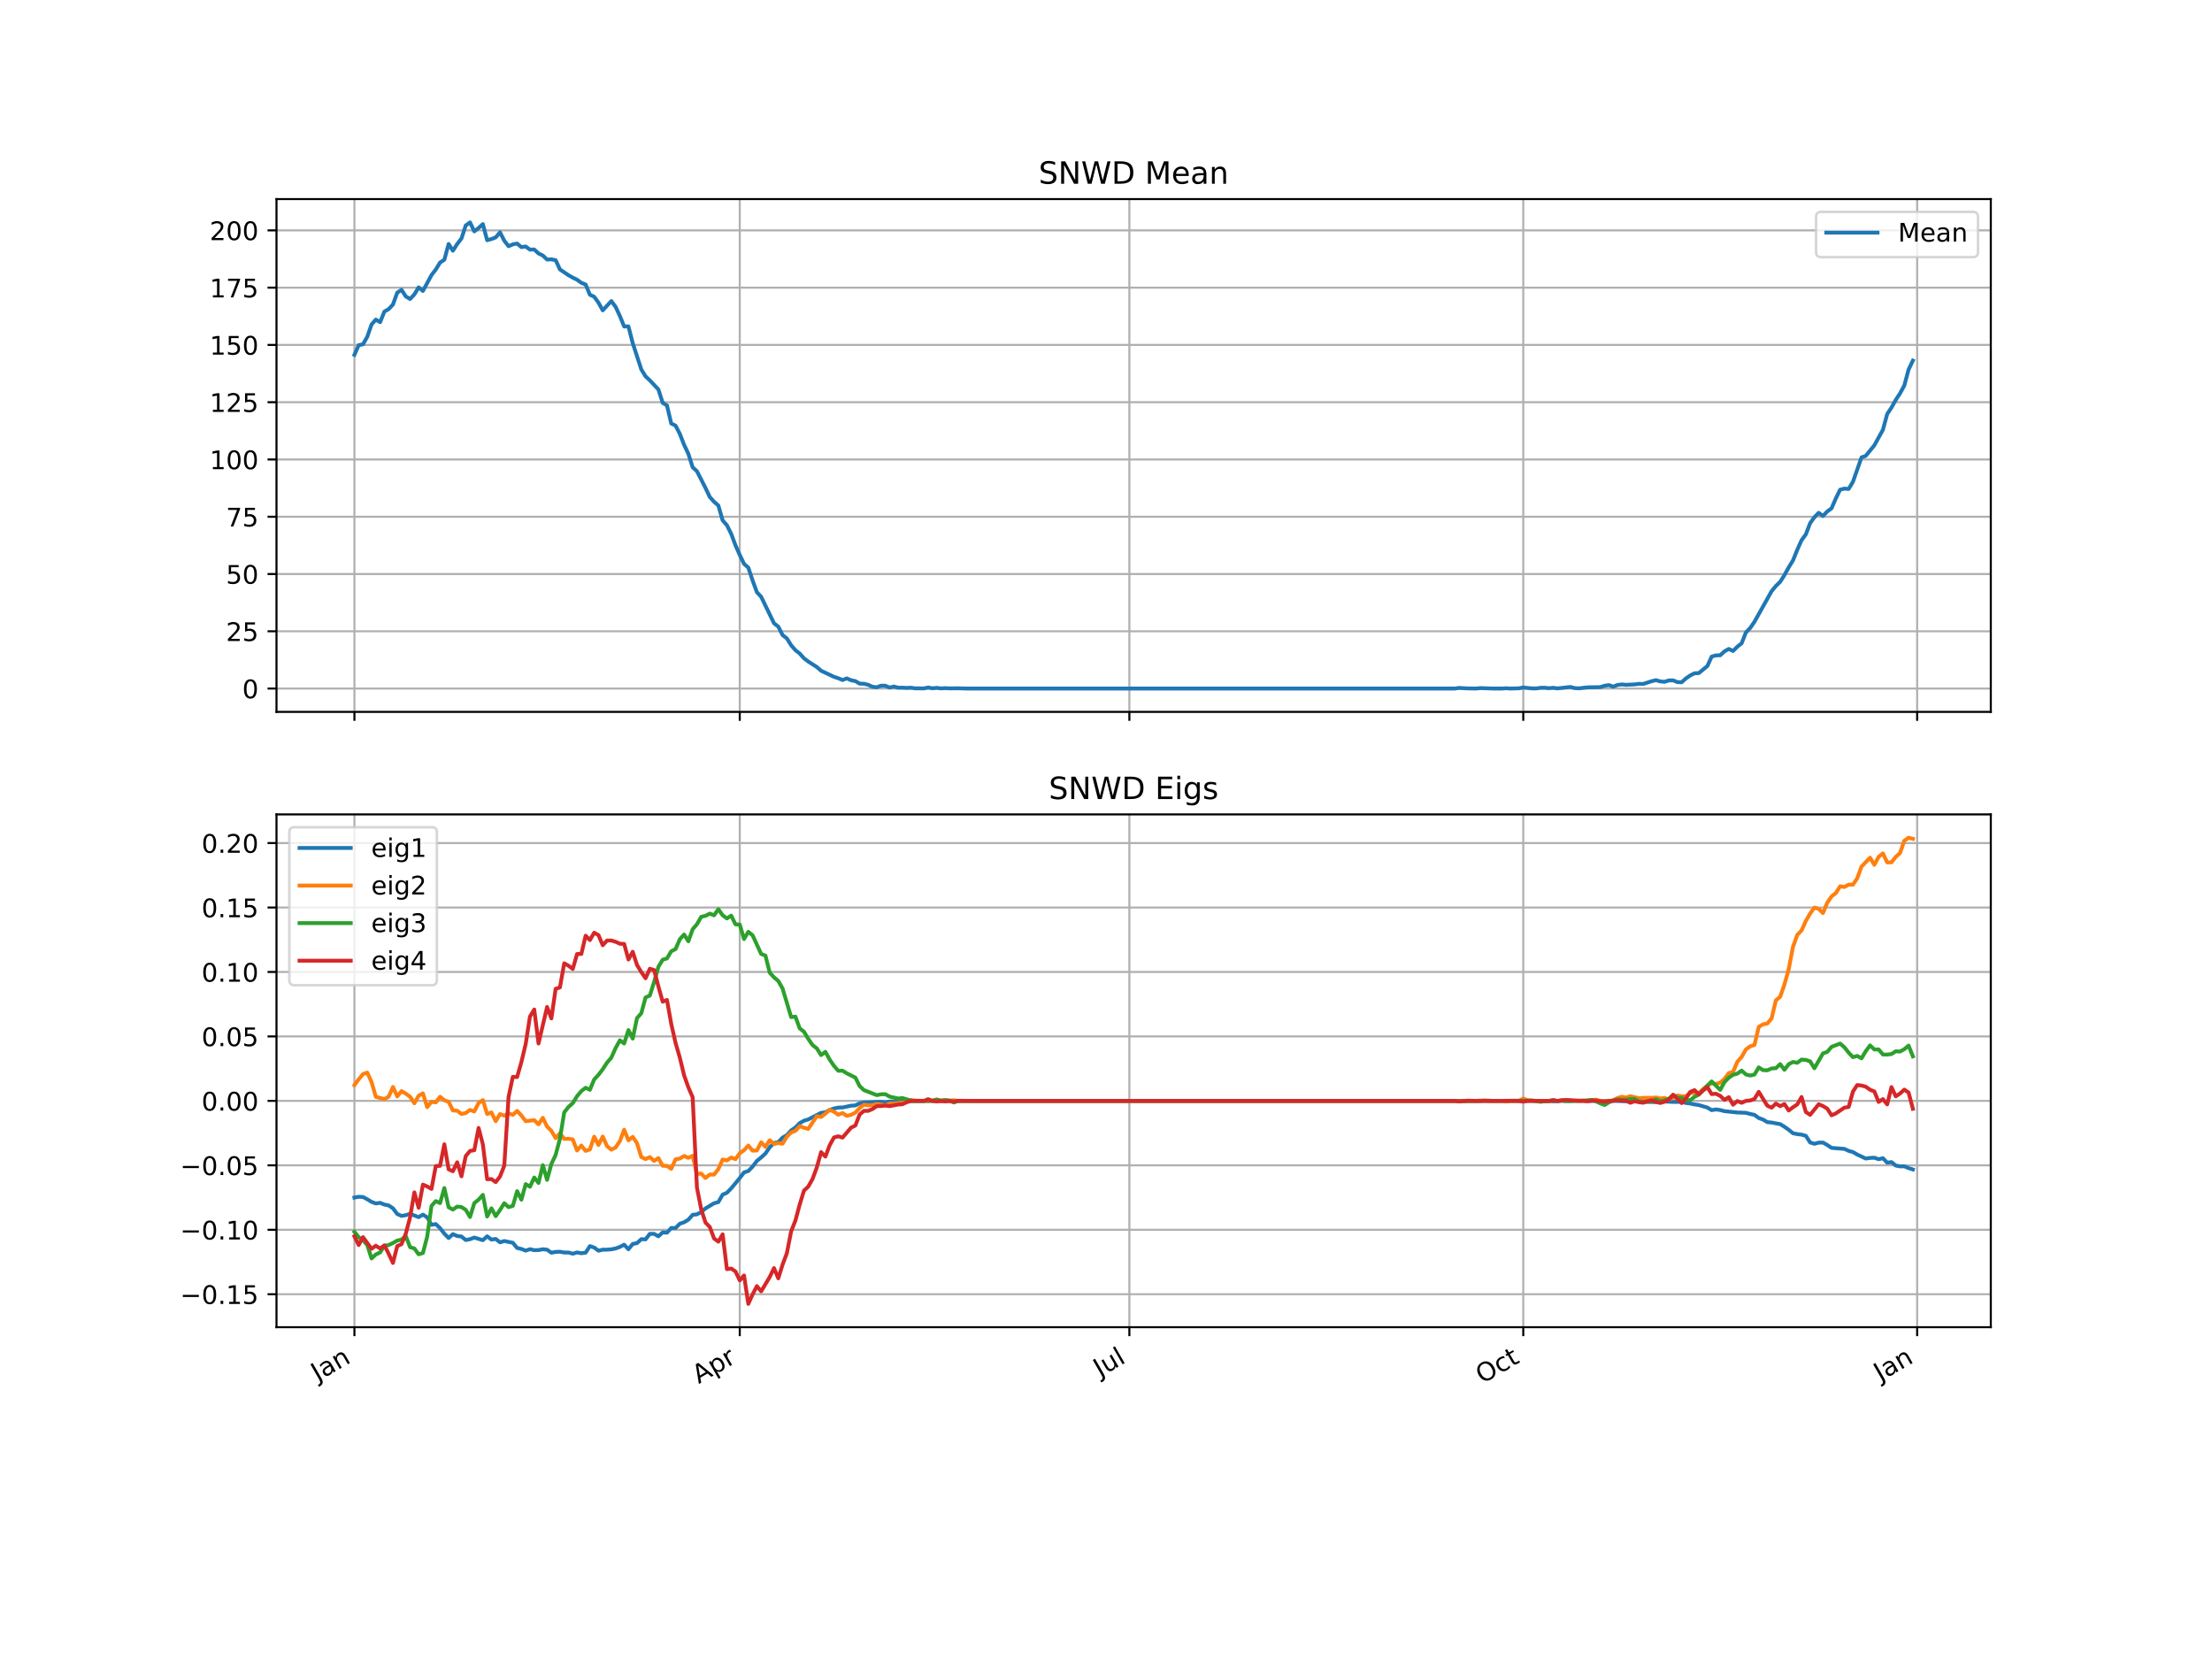 <?xml version="1.0" encoding="utf-8" standalone="no"?>
<!DOCTYPE svg PUBLIC "-//W3C//DTD SVG 1.1//EN"
  "http://www.w3.org/Graphics/SVG/1.1/DTD/svg11.dtd">
<!-- Created with matplotlib (http://matplotlib.org/) -->
<svg height="648pt" version="1.1" viewBox="0 0 864 648" width="864pt" xmlns="http://www.w3.org/2000/svg" xmlns:xlink="http://www.w3.org/1999/xlink">
 <defs>
  <style type="text/css">
*{stroke-linecap:butt;stroke-linejoin:round;}
  </style>
 </defs>
 <g id="figure_1">
  <g id="patch_1">
   <path d="M 0 648 
L 864 648 
L 864 0 
L 0 0 
z
" style="fill:#ffffff;"/>
  </g>
  <g id="axes_1">
   <g id="patch_2">
    <path d="M 108 278.051 
L 777.6 278.051 
L 777.6 77.76 
L 108 77.76 
z
" style="fill:#ffffff;"/>
   </g>
   <g id="matplotlib.axis_1">
    <g id="xtick_1">
     <g id="line2d_1">
      <path clip-path="url(#pbd5c64cd1f)" d="M 138.436 278.051 
L 138.436 77.76 
" style="fill:none;stroke:#b0b0b0;stroke-linecap:square;stroke-width:0.8;"/>
     </g>
     <g id="line2d_2">
      <defs>
       <path d="M 0 0 
L 0 3.5 
" id="m6794fd52c5" style="stroke:#000000;stroke-width:0.8;"/>
      </defs>
      <g>
       <use style="stroke:#000000;stroke-width:0.8;" x="138.436" xlink:href="#m6794fd52c5" y="278.051"/>
      </g>
     </g>
    </g>
    <g id="xtick_2">
     <g id="line2d_3">
      <path clip-path="url(#pbd5c64cd1f)" d="M 288.946 278.051 
L 288.946 77.76 
" style="fill:none;stroke:#b0b0b0;stroke-linecap:square;stroke-width:0.8;"/>
     </g>
     <g id="line2d_4">
      <g>
       <use style="stroke:#000000;stroke-width:0.8;" x="288.946" xlink:href="#m6794fd52c5" y="278.051"/>
      </g>
     </g>
    </g>
    <g id="xtick_3">
     <g id="line2d_5">
      <path clip-path="url(#pbd5c64cd1f)" d="M 441.128 278.051 
L 441.128 77.76 
" style="fill:none;stroke:#b0b0b0;stroke-linecap:square;stroke-width:0.8;"/>
     </g>
     <g id="line2d_6">
      <g>
       <use style="stroke:#000000;stroke-width:0.8;" x="441.128" xlink:href="#m6794fd52c5" y="278.051"/>
      </g>
     </g>
    </g>
    <g id="xtick_4">
     <g id="line2d_7">
      <path clip-path="url(#pbd5c64cd1f)" d="M 594.982 278.051 
L 594.982 77.76 
" style="fill:none;stroke:#b0b0b0;stroke-linecap:square;stroke-width:0.8;"/>
     </g>
     <g id="line2d_8">
      <g>
       <use style="stroke:#000000;stroke-width:0.8;" x="594.982" xlink:href="#m6794fd52c5" y="278.051"/>
      </g>
     </g>
    </g>
    <g id="xtick_5">
     <g id="line2d_9">
      <path clip-path="url(#pbd5c64cd1f)" d="M 748.836 278.051 
L 748.836 77.76 
" style="fill:none;stroke:#b0b0b0;stroke-linecap:square;stroke-width:0.8;"/>
     </g>
     <g id="line2d_10">
      <g>
       <use style="stroke:#000000;stroke-width:0.8;" x="748.836" xlink:href="#m6794fd52c5" y="278.051"/>
      </g>
     </g>
    </g>
   </g>
   <g id="matplotlib.axis_2">
    <g id="ytick_1">
     <g id="line2d_11">
      <path clip-path="url(#pbd5c64cd1f)" d="M 108 268.947 
L 777.6 268.947 
" style="fill:none;stroke:#b0b0b0;stroke-linecap:square;stroke-width:0.8;"/>
     </g>
     <g id="line2d_12">
      <defs>
       <path d="M 0 0 
L -3.5 0 
" id="mdf12fac491" style="stroke:#000000;stroke-width:0.8;"/>
      </defs>
      <g>
       <use style="stroke:#000000;stroke-width:0.8;" x="108" xlink:href="#mdf12fac491" y="268.947"/>
      </g>
     </g>
     <g id="text_1">
      <!-- 0 -->
      <defs>
       <path d="M 31.781 66.406 
Q 24.172 66.406 20.328 58.906 
Q 16.5 51.422 16.5 36.375 
Q 16.5 21.391 20.328 13.891 
Q 24.172 6.391 31.781 6.391 
Q 39.453 6.391 43.281 13.891 
Q 47.125 21.391 47.125 36.375 
Q 47.125 51.422 43.281 58.906 
Q 39.453 66.406 31.781 66.406 
M 31.781 74.219 
Q 44.047 74.219 50.516 64.516 
Q 56.984 54.828 56.984 36.375 
Q 56.984 17.969 50.516 8.266 
Q 44.047 -1.422 31.781 -1.422 
Q 19.531 -1.422 13.062 8.266 
Q 6.594 17.969 6.594 36.375 
Q 6.594 54.828 13.062 64.516 
Q 19.531 74.219 31.781 74.219 
" id="DejaVuSans-30"/>
      </defs>
      <g transform="translate(94.638 272.746)scale(0.1 -0.1)">
       <use xlink:href="#DejaVuSans-30"/>
      </g>
     </g>
    </g>
    <g id="ytick_2">
     <g id="line2d_13">
      <path clip-path="url(#pbd5c64cd1f)" d="M 108 246.577 
L 777.6 246.577 
" style="fill:none;stroke:#b0b0b0;stroke-linecap:square;stroke-width:0.8;"/>
     </g>
     <g id="line2d_14">
      <g>
       <use style="stroke:#000000;stroke-width:0.8;" x="108" xlink:href="#mdf12fac491" y="246.577"/>
      </g>
     </g>
     <g id="text_2">
      <!-- 25 -->
      <defs>
       <path d="M 19.188 8.297 
L 53.609 8.297 
L 53.609 0 
L 7.328 0 
L 7.328 8.297 
Q 12.938 14.109 22.625 23.891 
Q 32.328 33.688 34.812 36.531 
Q 39.547 41.844 41.422 45.531 
Q 43.312 49.219 43.312 52.781 
Q 43.312 58.594 39.234 62.25 
Q 35.156 65.922 28.609 65.922 
Q 23.969 65.922 18.812 64.312 
Q 13.672 62.703 7.812 59.422 
L 7.812 69.391 
Q 13.766 71.781 18.938 73 
Q 24.125 74.219 28.422 74.219 
Q 39.75 74.219 46.484 68.547 
Q 53.219 62.891 53.219 53.422 
Q 53.219 48.922 51.531 44.891 
Q 49.859 40.875 45.406 35.406 
Q 44.188 33.984 37.641 27.219 
Q 31.109 20.453 19.188 8.297 
" id="DejaVuSans-32"/>
       <path d="M 10.797 72.906 
L 49.516 72.906 
L 49.516 64.594 
L 19.828 64.594 
L 19.828 46.734 
Q 21.969 47.469 24.109 47.828 
Q 26.266 48.188 28.422 48.188 
Q 40.625 48.188 47.75 41.5 
Q 54.891 34.812 54.891 23.391 
Q 54.891 11.625 47.562 5.094 
Q 40.234 -1.422 26.906 -1.422 
Q 22.312 -1.422 17.547 -0.641 
Q 12.797 0.141 7.719 1.703 
L 7.719 11.625 
Q 12.109 9.234 16.797 8.062 
Q 21.484 6.891 26.703 6.891 
Q 35.156 6.891 40.078 11.328 
Q 45.016 15.766 45.016 23.391 
Q 45.016 31 40.078 35.438 
Q 35.156 39.891 26.703 39.891 
Q 22.75 39.891 18.812 39.016 
Q 14.891 38.141 10.797 36.281 
z
" id="DejaVuSans-35"/>
      </defs>
      <g transform="translate(88.275 250.376)scale(0.1 -0.1)">
       <use xlink:href="#DejaVuSans-32"/>
       <use x="63.623" xlink:href="#DejaVuSans-35"/>
      </g>
     </g>
    </g>
    <g id="ytick_3">
     <g id="line2d_15">
      <path clip-path="url(#pbd5c64cd1f)" d="M 108 224.207 
L 777.6 224.207 
" style="fill:none;stroke:#b0b0b0;stroke-linecap:square;stroke-width:0.8;"/>
     </g>
     <g id="line2d_16">
      <g>
       <use style="stroke:#000000;stroke-width:0.8;" x="108" xlink:href="#mdf12fac491" y="224.207"/>
      </g>
     </g>
     <g id="text_3">
      <!-- 50 -->
      <g transform="translate(88.275 228.007)scale(0.1 -0.1)">
       <use xlink:href="#DejaVuSans-35"/>
       <use x="63.623" xlink:href="#DejaVuSans-30"/>
      </g>
     </g>
    </g>
    <g id="ytick_4">
     <g id="line2d_17">
      <path clip-path="url(#pbd5c64cd1f)" d="M 108 201.838 
L 777.6 201.838 
" style="fill:none;stroke:#b0b0b0;stroke-linecap:square;stroke-width:0.8;"/>
     </g>
     <g id="line2d_18">
      <g>
       <use style="stroke:#000000;stroke-width:0.8;" x="108" xlink:href="#mdf12fac491" y="201.838"/>
      </g>
     </g>
     <g id="text_4">
      <!-- 75 -->
      <defs>
       <path d="M 8.203 72.906 
L 55.078 72.906 
L 55.078 68.703 
L 28.609 0 
L 18.312 0 
L 43.219 64.594 
L 8.203 64.594 
z
" id="DejaVuSans-37"/>
      </defs>
      <g transform="translate(88.275 205.637)scale(0.1 -0.1)">
       <use xlink:href="#DejaVuSans-37"/>
       <use x="63.623" xlink:href="#DejaVuSans-35"/>
      </g>
     </g>
    </g>
    <g id="ytick_5">
     <g id="line2d_19">
      <path clip-path="url(#pbd5c64cd1f)" d="M 108 179.468 
L 777.6 179.468 
" style="fill:none;stroke:#b0b0b0;stroke-linecap:square;stroke-width:0.8;"/>
     </g>
     <g id="line2d_20">
      <g>
       <use style="stroke:#000000;stroke-width:0.8;" x="108" xlink:href="#mdf12fac491" y="179.468"/>
      </g>
     </g>
     <g id="text_5">
      <!-- 100 -->
      <defs>
       <path d="M 12.406 8.297 
L 28.516 8.297 
L 28.516 63.922 
L 10.984 60.406 
L 10.984 69.391 
L 28.422 72.906 
L 38.281 72.906 
L 38.281 8.297 
L 54.391 8.297 
L 54.391 0 
L 12.406 0 
z
" id="DejaVuSans-31"/>
      </defs>
      <g transform="translate(81.912 183.267)scale(0.1 -0.1)">
       <use xlink:href="#DejaVuSans-31"/>
       <use x="63.623" xlink:href="#DejaVuSans-30"/>
       <use x="127.246" xlink:href="#DejaVuSans-30"/>
      </g>
     </g>
    </g>
    <g id="ytick_6">
     <g id="line2d_21">
      <path clip-path="url(#pbd5c64cd1f)" d="M 108 157.098 
L 777.6 157.098 
" style="fill:none;stroke:#b0b0b0;stroke-linecap:square;stroke-width:0.8;"/>
     </g>
     <g id="line2d_22">
      <g>
       <use style="stroke:#000000;stroke-width:0.8;" x="108" xlink:href="#mdf12fac491" y="157.098"/>
      </g>
     </g>
     <g id="text_6">
      <!-- 125 -->
      <g transform="translate(81.912 160.898)scale(0.1 -0.1)">
       <use xlink:href="#DejaVuSans-31"/>
       <use x="63.623" xlink:href="#DejaVuSans-32"/>
       <use x="127.246" xlink:href="#DejaVuSans-35"/>
      </g>
     </g>
    </g>
    <g id="ytick_7">
     <g id="line2d_23">
      <path clip-path="url(#pbd5c64cd1f)" d="M 108 134.729 
L 777.6 134.729 
" style="fill:none;stroke:#b0b0b0;stroke-linecap:square;stroke-width:0.8;"/>
     </g>
     <g id="line2d_24">
      <g>
       <use style="stroke:#000000;stroke-width:0.8;" x="108" xlink:href="#mdf12fac491" y="134.729"/>
      </g>
     </g>
     <g id="text_7">
      <!-- 150 -->
      <g transform="translate(81.912 138.528)scale(0.1 -0.1)">
       <use xlink:href="#DejaVuSans-31"/>
       <use x="63.623" xlink:href="#DejaVuSans-35"/>
       <use x="127.246" xlink:href="#DejaVuSans-30"/>
      </g>
     </g>
    </g>
    <g id="ytick_8">
     <g id="line2d_25">
      <path clip-path="url(#pbd5c64cd1f)" d="M 108 112.359 
L 777.6 112.359 
" style="fill:none;stroke:#b0b0b0;stroke-linecap:square;stroke-width:0.8;"/>
     </g>
     <g id="line2d_26">
      <g>
       <use style="stroke:#000000;stroke-width:0.8;" x="108" xlink:href="#mdf12fac491" y="112.359"/>
      </g>
     </g>
     <g id="text_8">
      <!-- 175 -->
      <g transform="translate(81.912 116.158)scale(0.1 -0.1)">
       <use xlink:href="#DejaVuSans-31"/>
       <use x="63.623" xlink:href="#DejaVuSans-37"/>
       <use x="127.246" xlink:href="#DejaVuSans-35"/>
      </g>
     </g>
    </g>
    <g id="ytick_9">
     <g id="line2d_27">
      <path clip-path="url(#pbd5c64cd1f)" d="M 108 89.989 
L 777.6 89.989 
" style="fill:none;stroke:#b0b0b0;stroke-linecap:square;stroke-width:0.8;"/>
     </g>
     <g id="line2d_28">
      <g>
       <use style="stroke:#000000;stroke-width:0.8;" x="108" xlink:href="#mdf12fac491" y="89.989"/>
      </g>
     </g>
     <g id="text_9">
      <!-- 200 -->
      <g transform="translate(81.912 93.789)scale(0.1 -0.1)">
       <use xlink:href="#DejaVuSans-32"/>
       <use x="63.623" xlink:href="#DejaVuSans-30"/>
       <use x="127.246" xlink:href="#DejaVuSans-30"/>
      </g>
     </g>
    </g>
   </g>
   <g id="line2d_29">
    <path clip-path="url(#pbd5c64cd1f)" d="M 138.436 138.593 
L 140.109 134.814 
L 141.781 134.481 
L 143.453 131.543 
L 145.126 126.733 
L 146.798 124.833 
L 148.47 125.842 
L 150.143 121.703 
L 151.815 120.733 
L 153.487 118.936 
L 155.16 114.302 
L 156.832 113.203 
L 158.504 115.785 
L 160.177 116.786 
L 161.849 114.993 
L 163.521 112.233 
L 165.194 113.642 
L 168.538 107.45 
L 170.211 105.29 
L 171.883 102.542 
L 173.555 101.471 
L 175.228 95.297 
L 176.9 97.942 
L 178.572 95.316 
L 180.245 93.155 
L 181.917 88.058 
L 183.589 86.864 
L 185.262 90.38 
L 186.934 89.057 
L 188.606 87.534 
L 190.279 93.828 
L 191.951 93.37 
L 193.623 92.732 
L 195.296 90.736 
L 196.968 94.005 
L 198.64 96.17 
L 200.312 95.448 
L 201.985 95.13 
L 203.657 96.528 
L 205.329 96.276 
L 207.002 97.504 
L 208.674 97.449 
L 210.346 98.999 
L 212.019 99.797 
L 213.691 101.38 
L 215.363 101.294 
L 217.036 101.621 
L 218.708 105.242 
L 222.053 107.495 
L 223.725 108.442 
L 225.397 109.254 
L 227.07 110.468 
L 228.742 111.125 
L 230.414 115.136 
L 232.087 115.888 
L 233.759 118.216 
L 235.431 121.225 
L 238.776 117.599 
L 240.448 119.852 
L 242.121 123.432 
L 243.793 127.516 
L 245.465 127.489 
L 247.138 134.005 
L 250.482 144.283 
L 252.155 147.007 
L 253.827 148.57 
L 257.172 152.127 
L 258.844 157.351 
L 260.516 158.373 
L 262.189 165.425 
L 263.861 166.241 
L 265.533 169.474 
L 267.206 173.726 
L 268.878 177.282 
L 270.55 182.522 
L 272.223 184.053 
L 275.567 190.611 
L 277.24 194.123 
L 278.912 195.99 
L 280.584 197.448 
L 282.257 203.258 
L 283.929 205.149 
L 285.601 208.503 
L 287.274 213.005 
L 288.946 216.764 
L 290.618 220.241 
L 292.291 221.722 
L 293.963 226.729 
L 295.635 231.308 
L 297.307 233.104 
L 302.324 243.449 
L 303.997 244.761 
L 305.669 248.057 
L 307.341 249.344 
L 309.014 252.031 
L 310.686 253.965 
L 312.358 255.266 
L 314.031 257.13 
L 315.703 258.392 
L 319.048 260.536 
L 320.72 261.987 
L 325.737 264.364 
L 327.409 264.909 
L 329.082 265.615 
L 330.754 264.971 
L 332.426 265.703 
L 334.099 266.037 
L 335.771 267.024 
L 337.443 267.066 
L 339.116 267.481 
L 340.788 268.251 
L 342.46 268.457 
L 344.133 267.825 
L 345.805 267.847 
L 347.477 268.56 
L 349.15 268.152 
L 350.822 268.621 
L 352.494 268.601 
L 354.167 268.703 
L 355.839 268.622 
L 357.511 268.865 
L 360.856 268.886 
L 362.528 268.541 
L 364.201 268.845 
L 365.873 268.682 
L 367.545 268.886 
L 369.218 268.784 
L 370.89 268.886 
L 374.235 268.845 
L 377.579 268.947 
L 568.225 268.947 
L 569.897 268.702 
L 573.242 268.886 
L 576.586 268.947 
L 578.259 268.764 
L 583.276 268.947 
L 586.62 268.947 
L 588.293 268.825 
L 589.965 268.947 
L 593.309 268.846 
L 594.982 268.535 
L 598.326 268.885 
L 599.999 268.906 
L 601.671 268.659 
L 603.343 268.639 
L 605.016 268.803 
L 606.688 268.657 
L 608.36 268.885 
L 613.377 268.326 
L 615.05 268.762 
L 616.722 268.866 
L 620.067 268.476 
L 625.084 268.389 
L 626.756 267.852 
L 628.428 267.585 
L 630.101 268.205 
L 631.773 267.558 
L 633.445 267.33 
L 635.118 267.498 
L 638.462 267.325 
L 640.135 267.109 
L 641.807 267.153 
L 645.152 266.073 
L 646.824 265.67 
L 648.496 266.157 
L 650.169 266.306 
L 651.841 265.777 
L 653.513 265.746 
L 655.186 266.435 
L 656.858 266.487 
L 658.53 264.972 
L 660.203 263.832 
L 661.875 262.992 
L 663.547 262.9 
L 666.892 260.158 
L 668.564 256.467 
L 670.237 255.985 
L 671.909 255.954 
L 673.581 254.416 
L 675.254 253.482 
L 676.926 254.268 
L 678.598 252.607 
L 680.271 251.279 
L 681.943 247.028 
L 683.615 245.303 
L 685.288 242.864 
L 691.977 230.921 
L 693.649 228.885 
L 695.321 227.276 
L 696.994 224.629 
L 698.666 221.605 
L 700.338 218.884 
L 702.011 214.73 
L 703.683 211.017 
L 705.355 208.723 
L 707.028 204.351 
L 708.7 202.02 
L 710.372 200.311 
L 712.045 201.55 
L 713.717 199.78 
L 715.389 198.568 
L 717.062 194.699 
L 718.734 191.27 
L 720.406 190.853 
L 722.079 190.968 
L 723.751 188.196 
L 727.096 178.66 
L 728.768 178.049 
L 732.113 173.94 
L 735.457 167.876 
L 737.13 161.729 
L 738.802 159.196 
L 740.474 156.21 
L 742.147 153.652 
L 743.819 150.574 
L 745.491 144.328 
L 747.164 140.856 
L 747.164 140.856 
" style="fill:none;stroke:#1f77b4;stroke-linecap:square;stroke-width:1.5;"/>
   </g>
   <g id="patch_3">
    <path d="M 108 278.051 
L 108 77.76 
" style="fill:none;stroke:#000000;stroke-linecap:square;stroke-linejoin:miter;stroke-width:0.8;"/>
   </g>
   <g id="patch_4">
    <path d="M 777.6 278.051 
L 777.6 77.76 
" style="fill:none;stroke:#000000;stroke-linecap:square;stroke-linejoin:miter;stroke-width:0.8;"/>
   </g>
   <g id="patch_5">
    <path d="M 108 278.051 
L 777.6 278.051 
" style="fill:none;stroke:#000000;stroke-linecap:square;stroke-linejoin:miter;stroke-width:0.8;"/>
   </g>
   <g id="patch_6">
    <path d="M 108 77.76 
L 777.6 77.76 
" style="fill:none;stroke:#000000;stroke-linecap:square;stroke-linejoin:miter;stroke-width:0.8;"/>
   </g>
   <g id="text_10">
    <!-- SNWD Mean -->
    <defs>
     <path d="M 53.516 70.516 
L 53.516 60.891 
Q 47.906 63.578 42.922 64.891 
Q 37.938 66.219 33.297 66.219 
Q 25.25 66.219 20.875 63.094 
Q 16.5 59.969 16.5 54.203 
Q 16.5 49.359 19.406 46.891 
Q 22.312 44.438 30.422 42.922 
L 36.375 41.703 
Q 47.406 39.594 52.656 34.297 
Q 57.906 29 57.906 20.125 
Q 57.906 9.516 50.797 4.047 
Q 43.703 -1.422 29.984 -1.422 
Q 24.812 -1.422 18.969 -0.25 
Q 13.141 0.922 6.891 3.219 
L 6.891 13.375 
Q 12.891 10.016 18.656 8.297 
Q 24.422 6.594 29.984 6.594 
Q 38.422 6.594 43.016 9.906 
Q 47.609 13.234 47.609 19.391 
Q 47.609 24.75 44.312 27.781 
Q 41.016 30.812 33.5 32.328 
L 27.484 33.5 
Q 16.453 35.688 11.516 40.375 
Q 6.594 45.062 6.594 53.422 
Q 6.594 63.094 13.406 68.656 
Q 20.219 74.219 32.172 74.219 
Q 37.312 74.219 42.625 73.281 
Q 47.953 72.359 53.516 70.516 
" id="DejaVuSans-53"/>
     <path d="M 9.812 72.906 
L 23.094 72.906 
L 55.422 11.922 
L 55.422 72.906 
L 64.984 72.906 
L 64.984 0 
L 51.703 0 
L 19.391 60.984 
L 19.391 0 
L 9.812 0 
z
" id="DejaVuSans-4e"/>
     <path d="M 3.328 72.906 
L 13.281 72.906 
L 28.609 11.281 
L 43.891 72.906 
L 54.984 72.906 
L 70.312 11.281 
L 85.594 72.906 
L 95.609 72.906 
L 77.297 0 
L 64.891 0 
L 49.516 63.281 
L 33.984 0 
L 21.578 0 
z
" id="DejaVuSans-57"/>
     <path d="M 19.672 64.797 
L 19.672 8.109 
L 31.594 8.109 
Q 46.688 8.109 53.688 14.938 
Q 60.688 21.781 60.688 36.531 
Q 60.688 51.172 53.688 57.984 
Q 46.688 64.797 31.594 64.797 
z
M 9.812 72.906 
L 30.078 72.906 
Q 51.266 72.906 61.172 64.094 
Q 71.094 55.281 71.094 36.531 
Q 71.094 17.672 61.125 8.828 
Q 51.172 0 30.078 0 
L 9.812 0 
z
" id="DejaVuSans-44"/>
     <path id="DejaVuSans-20"/>
     <path d="M 9.812 72.906 
L 24.516 72.906 
L 43.109 23.297 
L 61.812 72.906 
L 76.516 72.906 
L 76.516 0 
L 66.891 0 
L 66.891 64.016 
L 48.094 14.016 
L 38.188 14.016 
L 19.391 64.016 
L 19.391 0 
L 9.812 0 
z
" id="DejaVuSans-4d"/>
     <path d="M 56.203 29.594 
L 56.203 25.203 
L 14.891 25.203 
Q 15.484 15.922 20.484 11.062 
Q 25.484 6.203 34.422 6.203 
Q 39.594 6.203 44.453 7.469 
Q 49.312 8.734 54.109 11.281 
L 54.109 2.781 
Q 49.266 0.734 44.188 -0.344 
Q 39.109 -1.422 33.891 -1.422 
Q 20.797 -1.422 13.156 6.188 
Q 5.516 13.812 5.516 26.812 
Q 5.516 40.234 12.766 48.109 
Q 20.016 56 32.328 56 
Q 43.359 56 49.781 48.891 
Q 56.203 41.797 56.203 29.594 
M 47.219 32.234 
Q 47.125 39.594 43.094 43.984 
Q 39.062 48.391 32.422 48.391 
Q 24.906 48.391 20.391 44.141 
Q 15.875 39.891 15.188 32.172 
z
" id="DejaVuSans-65"/>
     <path d="M 34.281 27.484 
Q 23.391 27.484 19.188 25 
Q 14.984 22.516 14.984 16.5 
Q 14.984 11.719 18.141 8.906 
Q 21.297 6.109 26.703 6.109 
Q 34.188 6.109 38.703 11.406 
Q 43.219 16.703 43.219 25.484 
L 43.219 27.484 
z
M 52.203 31.203 
L 52.203 0 
L 43.219 0 
L 43.219 8.297 
Q 40.141 3.328 35.547 0.953 
Q 30.953 -1.422 24.312 -1.422 
Q 15.922 -1.422 10.953 3.297 
Q 6 8.016 6 15.922 
Q 6 25.141 12.172 29.828 
Q 18.359 34.516 30.609 34.516 
L 43.219 34.516 
L 43.219 35.406 
Q 43.219 41.609 39.141 45 
Q 35.062 48.391 27.688 48.391 
Q 23 48.391 18.547 47.266 
Q 14.109 46.141 10.016 43.891 
L 10.016 52.203 
Q 14.938 54.109 19.578 55.047 
Q 24.219 56 28.609 56 
Q 40.484 56 46.344 49.844 
Q 52.203 43.703 52.203 31.203 
" id="DejaVuSans-61"/>
     <path d="M 54.891 33.016 
L 54.891 0 
L 45.906 0 
L 45.906 32.719 
Q 45.906 40.484 42.875 44.328 
Q 39.844 48.188 33.797 48.188 
Q 26.516 48.188 22.312 43.547 
Q 18.109 38.922 18.109 30.906 
L 18.109 0 
L 9.078 0 
L 9.078 54.688 
L 18.109 54.688 
L 18.109 46.188 
Q 21.344 51.125 25.703 53.562 
Q 30.078 56 35.797 56 
Q 45.219 56 50.047 50.172 
Q 54.891 44.344 54.891 33.016 
" id="DejaVuSans-6e"/>
    </defs>
    <g transform="translate(405.695 71.76)scale(0.12 -0.12)">
     <use xlink:href="#DejaVuSans-53"/>
     <use x="63.477" xlink:href="#DejaVuSans-4e"/>
     <use x="138.281" xlink:href="#DejaVuSans-57"/>
     <use x="237.158" xlink:href="#DejaVuSans-44"/>
     <use x="314.16" xlink:href="#DejaVuSans-20"/>
     <use x="345.947" xlink:href="#DejaVuSans-4d"/>
     <use x="432.227" xlink:href="#DejaVuSans-65"/>
     <use x="493.75" xlink:href="#DejaVuSans-61"/>
     <use x="555.029" xlink:href="#DejaVuSans-6e"/>
    </g>
   </g>
   <g id="legend_1">
    <g id="patch_7">
     <path d="M 711.353 100.438 
L 770.6 100.438 
Q 772.6 100.438 772.6 98.438 
L 772.6 84.76 
Q 772.6 82.76 770.6 82.76 
L 711.353 82.76 
Q 709.353 82.76 709.353 84.76 
L 709.353 98.438 
Q 709.353 100.438 711.353 100.438 
z
" style="fill:#ffffff;opacity:0.8;stroke:#cccccc;stroke-linejoin:miter;"/>
    </g>
    <g id="line2d_30">
     <path d="M 713.353 90.858 
L 733.353 90.858 
" style="fill:none;stroke:#1f77b4;stroke-linecap:square;stroke-width:1.5;"/>
    </g>
    <g id="line2d_31"/>
    <g id="text_11">
     <!-- Mean -->
     <g transform="translate(741.353 94.358)scale(0.1 -0.1)">
      <use xlink:href="#DejaVuSans-4d"/>
      <use x="86.279" xlink:href="#DejaVuSans-65"/>
      <use x="147.803" xlink:href="#DejaVuSans-61"/>
      <use x="209.082" xlink:href="#DejaVuSans-6e"/>
     </g>
    </g>
   </g>
  </g>
  <g id="axes_2">
   <g id="patch_8">
    <path d="M 108 518.4 
L 777.6 518.4 
L 777.6 318.109 
L 108 318.109 
z
" style="fill:#ffffff;"/>
   </g>
   <g id="matplotlib.axis_3">
    <g id="xtick_6">
     <g id="line2d_32">
      <path clip-path="url(#p6d625b7f48)" d="M 138.436 518.4 
L 138.436 318.109 
" style="fill:none;stroke:#b0b0b0;stroke-linecap:square;stroke-width:0.8;"/>
     </g>
     <g id="line2d_33">
      <g>
       <use style="stroke:#000000;stroke-width:0.8;" x="138.436" xlink:href="#m6794fd52c5" y="518.4"/>
      </g>
     </g>
     <g id="text_12">
      <!-- Jan -->
      <defs>
       <path d="M 9.812 72.906 
L 19.672 72.906 
L 19.672 5.078 
Q 19.672 -8.109 14.672 -14.062 
Q 9.672 -20.016 -1.422 -20.016 
L -5.172 -20.016 
L -5.172 -11.719 
L -2.094 -11.719 
Q 4.438 -11.719 7.125 -8.047 
Q 9.812 -4.391 9.812 5.078 
z
" id="DejaVuSans-4a"/>
      </defs>
      <g transform="translate(124.046 539.688)rotate(-30)scale(0.1 -0.1)">
       <use xlink:href="#DejaVuSans-4a"/>
       <use x="29.492" xlink:href="#DejaVuSans-61"/>
       <use x="90.771" xlink:href="#DejaVuSans-6e"/>
      </g>
     </g>
    </g>
    <g id="xtick_7">
     <g id="line2d_34">
      <path clip-path="url(#p6d625b7f48)" d="M 288.946 518.4 
L 288.946 318.109 
" style="fill:none;stroke:#b0b0b0;stroke-linecap:square;stroke-width:0.8;"/>
     </g>
     <g id="line2d_35">
      <g>
       <use style="stroke:#000000;stroke-width:0.8;" x="288.946" xlink:href="#m6794fd52c5" y="518.4"/>
      </g>
     </g>
     <g id="text_13">
      <!-- Apr -->
      <defs>
       <path d="M 34.188 63.188 
L 20.797 26.906 
L 47.609 26.906 
z
M 28.609 72.906 
L 39.797 72.906 
L 67.578 0 
L 57.328 0 
L 50.688 18.703 
L 17.828 18.703 
L 11.188 0 
L 0.781 0 
z
" id="DejaVuSans-41"/>
       <path d="M 18.109 8.203 
L 18.109 -20.797 
L 9.078 -20.797 
L 9.078 54.688 
L 18.109 54.688 
L 18.109 46.391 
Q 20.953 51.266 25.266 53.625 
Q 29.594 56 35.594 56 
Q 45.562 56 51.781 48.094 
Q 58.016 40.188 58.016 27.297 
Q 58.016 14.406 51.781 6.484 
Q 45.562 -1.422 35.594 -1.422 
Q 29.594 -1.422 25.266 0.953 
Q 20.953 3.328 18.109 8.203 
M 48.688 27.297 
Q 48.688 37.203 44.609 42.844 
Q 40.531 48.484 33.406 48.484 
Q 26.266 48.484 22.188 42.844 
Q 18.109 37.203 18.109 27.297 
Q 18.109 17.391 22.188 11.75 
Q 26.266 6.109 33.406 6.109 
Q 40.531 6.109 44.609 11.75 
Q 48.688 17.391 48.688 27.297 
" id="DejaVuSans-70"/>
       <path d="M 41.109 46.297 
Q 39.594 47.172 37.812 47.578 
Q 36.031 48 33.891 48 
Q 26.266 48 22.188 43.047 
Q 18.109 38.094 18.109 28.812 
L 18.109 0 
L 9.078 0 
L 9.078 54.688 
L 18.109 54.688 
L 18.109 46.188 
Q 20.953 51.172 25.484 53.578 
Q 30.031 56 36.531 56 
Q 37.453 56 38.578 55.875 
Q 39.703 55.766 41.062 55.516 
z
" id="DejaVuSans-72"/>
      </defs>
      <g transform="translate(272.924 540.63)rotate(-30)scale(0.1 -0.1)">
       <use xlink:href="#DejaVuSans-41"/>
       <use x="68.408" xlink:href="#DejaVuSans-70"/>
       <use x="131.885" xlink:href="#DejaVuSans-72"/>
      </g>
     </g>
    </g>
    <g id="xtick_8">
     <g id="line2d_36">
      <path clip-path="url(#p6d625b7f48)" d="M 441.128 518.4 
L 441.128 318.109 
" style="fill:none;stroke:#b0b0b0;stroke-linecap:square;stroke-width:0.8;"/>
     </g>
     <g id="line2d_37">
      <g>
       <use style="stroke:#000000;stroke-width:0.8;" x="441.128" xlink:href="#m6794fd52c5" y="518.4"/>
      </g>
     </g>
     <g id="text_14">
      <!-- Jul -->
      <defs>
       <path d="M 8.5 21.578 
L 8.5 54.688 
L 17.484 54.688 
L 17.484 21.922 
Q 17.484 14.156 20.5 10.266 
Q 23.531 6.391 29.594 6.391 
Q 36.859 6.391 41.078 11.031 
Q 45.312 15.672 45.312 23.688 
L 45.312 54.688 
L 54.297 54.688 
L 54.297 0 
L 45.312 0 
L 45.312 8.406 
Q 42.047 3.422 37.719 1 
Q 33.406 -1.422 27.688 -1.422 
Q 18.266 -1.422 13.375 4.438 
Q 8.5 10.297 8.5 21.578 
M 31.109 56 
z
" id="DejaVuSans-75"/>
       <path d="M 9.422 75.984 
L 18.406 75.984 
L 18.406 0 
L 9.422 0 
z
" id="DejaVuSans-6c"/>
      </defs>
      <g transform="translate(429.639 538.013)rotate(-30)scale(0.1 -0.1)">
       <use xlink:href="#DejaVuSans-4a"/>
       <use x="29.492" xlink:href="#DejaVuSans-75"/>
       <use x="92.871" xlink:href="#DejaVuSans-6c"/>
      </g>
     </g>
    </g>
    <g id="xtick_9">
     <g id="line2d_38">
      <path clip-path="url(#p6d625b7f48)" d="M 594.982 518.4 
L 594.982 318.109 
" style="fill:none;stroke:#b0b0b0;stroke-linecap:square;stroke-width:0.8;"/>
     </g>
     <g id="line2d_39">
      <g>
       <use style="stroke:#000000;stroke-width:0.8;" x="594.982" xlink:href="#m6794fd52c5" y="518.4"/>
      </g>
     </g>
     <g id="text_15">
      <!-- Oct -->
      <defs>
       <path d="M 39.406 66.219 
Q 28.656 66.219 22.328 58.203 
Q 16.016 50.203 16.016 36.375 
Q 16.016 22.609 22.328 14.594 
Q 28.656 6.594 39.406 6.594 
Q 50.141 6.594 56.422 14.594 
Q 62.703 22.609 62.703 36.375 
Q 62.703 50.203 56.422 58.203 
Q 50.141 66.219 39.406 66.219 
M 39.406 74.219 
Q 54.734 74.219 63.906 63.938 
Q 73.094 53.656 73.094 36.375 
Q 73.094 19.141 63.906 8.859 
Q 54.734 -1.422 39.406 -1.422 
Q 24.031 -1.422 14.812 8.828 
Q 5.609 19.094 5.609 36.375 
Q 5.609 53.656 14.812 63.938 
Q 24.031 74.219 39.406 74.219 
" id="DejaVuSans-4f"/>
       <path d="M 48.781 52.594 
L 48.781 44.188 
Q 44.969 46.297 41.141 47.344 
Q 37.312 48.391 33.406 48.391 
Q 24.656 48.391 19.812 42.844 
Q 14.984 37.312 14.984 27.297 
Q 14.984 17.281 19.812 11.734 
Q 24.656 6.203 33.406 6.203 
Q 37.312 6.203 41.141 7.25 
Q 44.969 8.297 48.781 10.406 
L 48.781 2.094 
Q 45.016 0.344 40.984 -0.531 
Q 36.969 -1.422 32.422 -1.422 
Q 20.062 -1.422 12.781 6.344 
Q 5.516 14.109 5.516 27.297 
Q 5.516 40.672 12.859 48.328 
Q 20.219 56 33.016 56 
Q 37.156 56 41.109 55.141 
Q 45.062 54.297 48.781 52.594 
" id="DejaVuSans-63"/>
       <path d="M 18.312 70.219 
L 18.312 54.688 
L 36.812 54.688 
L 36.812 47.703 
L 18.312 47.703 
L 18.312 18.016 
Q 18.312 11.328 20.141 9.422 
Q 21.969 7.516 27.594 7.516 
L 36.812 7.516 
L 36.812 0 
L 27.594 0 
Q 17.188 0 13.234 3.875 
Q 9.281 7.766 9.281 18.016 
L 9.281 47.703 
L 2.688 47.703 
L 2.688 54.688 
L 9.281 54.688 
L 9.281 70.219 
z
" id="DejaVuSans-74"/>
      </defs>
      <g transform="translate(578.968 540.626)rotate(-30)scale(0.1 -0.1)">
       <use xlink:href="#DejaVuSans-4f"/>
       <use x="78.711" xlink:href="#DejaVuSans-63"/>
       <use x="133.691" xlink:href="#DejaVuSans-74"/>
      </g>
     </g>
    </g>
    <g id="xtick_10">
     <g id="line2d_40">
      <path clip-path="url(#p6d625b7f48)" d="M 748.836 518.4 
L 748.836 318.109 
" style="fill:none;stroke:#b0b0b0;stroke-linecap:square;stroke-width:0.8;"/>
     </g>
     <g id="line2d_41">
      <g>
       <use style="stroke:#000000;stroke-width:0.8;" x="748.836" xlink:href="#m6794fd52c5" y="518.4"/>
      </g>
     </g>
     <g id="text_16">
      <!-- Jan -->
      <g transform="translate(734.446 539.688)rotate(-30)scale(0.1 -0.1)">
       <use xlink:href="#DejaVuSans-4a"/>
       <use x="29.492" xlink:href="#DejaVuSans-61"/>
       <use x="90.771" xlink:href="#DejaVuSans-6e"/>
      </g>
     </g>
    </g>
   </g>
   <g id="matplotlib.axis_4">
    <g id="ytick_10">
     <g id="line2d_42">
      <path clip-path="url(#p6d625b7f48)" d="M 108 505.52 
L 777.6 505.52 
" style="fill:none;stroke:#b0b0b0;stroke-linecap:square;stroke-width:0.8;"/>
     </g>
     <g id="line2d_43">
      <g>
       <use style="stroke:#000000;stroke-width:0.8;" x="108" xlink:href="#mdf12fac491" y="505.52"/>
      </g>
     </g>
     <g id="text_17">
      <!-- −0.15 -->
      <defs>
       <path d="M 10.594 35.5 
L 73.188 35.5 
L 73.188 27.203 
L 10.594 27.203 
z
" id="DejaVuSans-2212"/>
       <path d="M 10.688 12.406 
L 21 12.406 
L 21 0 
L 10.688 0 
z
" id="DejaVuSans-2e"/>
      </defs>
      <g transform="translate(70.355 509.319)scale(0.1 -0.1)">
       <use xlink:href="#DejaVuSans-2212"/>
       <use x="83.789" xlink:href="#DejaVuSans-30"/>
       <use x="147.412" xlink:href="#DejaVuSans-2e"/>
       <use x="179.199" xlink:href="#DejaVuSans-31"/>
       <use x="242.822" xlink:href="#DejaVuSans-35"/>
      </g>
     </g>
    </g>
    <g id="ytick_11">
     <g id="line2d_44">
      <path clip-path="url(#p6d625b7f48)" d="M 108 480.345 
L 777.6 480.345 
" style="fill:none;stroke:#b0b0b0;stroke-linecap:square;stroke-width:0.8;"/>
     </g>
     <g id="line2d_45">
      <g>
       <use style="stroke:#000000;stroke-width:0.8;" x="108" xlink:href="#mdf12fac491" y="480.345"/>
      </g>
     </g>
     <g id="text_18">
      <!-- −0.10 -->
      <g transform="translate(70.355 484.144)scale(0.1 -0.1)">
       <use xlink:href="#DejaVuSans-2212"/>
       <use x="83.789" xlink:href="#DejaVuSans-30"/>
       <use x="147.412" xlink:href="#DejaVuSans-2e"/>
       <use x="179.199" xlink:href="#DejaVuSans-31"/>
       <use x="242.822" xlink:href="#DejaVuSans-30"/>
      </g>
     </g>
    </g>
    <g id="ytick_12">
     <g id="line2d_46">
      <path clip-path="url(#p6d625b7f48)" d="M 108 455.17 
L 777.6 455.17 
" style="fill:none;stroke:#b0b0b0;stroke-linecap:square;stroke-width:0.8;"/>
     </g>
     <g id="line2d_47">
      <g>
       <use style="stroke:#000000;stroke-width:0.8;" x="108" xlink:href="#mdf12fac491" y="455.17"/>
      </g>
     </g>
     <g id="text_19">
      <!-- −0.05 -->
      <g transform="translate(70.355 458.969)scale(0.1 -0.1)">
       <use xlink:href="#DejaVuSans-2212"/>
       <use x="83.789" xlink:href="#DejaVuSans-30"/>
       <use x="147.412" xlink:href="#DejaVuSans-2e"/>
       <use x="179.199" xlink:href="#DejaVuSans-30"/>
       <use x="242.822" xlink:href="#DejaVuSans-35"/>
      </g>
     </g>
    </g>
    <g id="ytick_13">
     <g id="line2d_48">
      <path clip-path="url(#p6d625b7f48)" d="M 108 429.996 
L 777.6 429.996 
" style="fill:none;stroke:#b0b0b0;stroke-linecap:square;stroke-width:0.8;"/>
     </g>
     <g id="line2d_49">
      <g>
       <use style="stroke:#000000;stroke-width:0.8;" x="108" xlink:href="#mdf12fac491" y="429.996"/>
      </g>
     </g>
     <g id="text_20">
      <!-- 0.00 -->
      <g transform="translate(78.734 433.795)scale(0.1 -0.1)">
       <use xlink:href="#DejaVuSans-30"/>
       <use x="63.623" xlink:href="#DejaVuSans-2e"/>
       <use x="95.41" xlink:href="#DejaVuSans-30"/>
       <use x="159.033" xlink:href="#DejaVuSans-30"/>
      </g>
     </g>
    </g>
    <g id="ytick_14">
     <g id="line2d_50">
      <path clip-path="url(#p6d625b7f48)" d="M 108 404.821 
L 777.6 404.821 
" style="fill:none;stroke:#b0b0b0;stroke-linecap:square;stroke-width:0.8;"/>
     </g>
     <g id="line2d_51">
      <g>
       <use style="stroke:#000000;stroke-width:0.8;" x="108" xlink:href="#mdf12fac491" y="404.821"/>
      </g>
     </g>
     <g id="text_21">
      <!-- 0.05 -->
      <g transform="translate(78.734 408.62)scale(0.1 -0.1)">
       <use xlink:href="#DejaVuSans-30"/>
       <use x="63.623" xlink:href="#DejaVuSans-2e"/>
       <use x="95.41" xlink:href="#DejaVuSans-30"/>
       <use x="159.033" xlink:href="#DejaVuSans-35"/>
      </g>
     </g>
    </g>
    <g id="ytick_15">
     <g id="line2d_52">
      <path clip-path="url(#p6d625b7f48)" d="M 108 379.646 
L 777.6 379.646 
" style="fill:none;stroke:#b0b0b0;stroke-linecap:square;stroke-width:0.8;"/>
     </g>
     <g id="line2d_53">
      <g>
       <use style="stroke:#000000;stroke-width:0.8;" x="108" xlink:href="#mdf12fac491" y="379.646"/>
      </g>
     </g>
     <g id="text_22">
      <!-- 0.10 -->
      <g transform="translate(78.734 383.446)scale(0.1 -0.1)">
       <use xlink:href="#DejaVuSans-30"/>
       <use x="63.623" xlink:href="#DejaVuSans-2e"/>
       <use x="95.41" xlink:href="#DejaVuSans-31"/>
       <use x="159.033" xlink:href="#DejaVuSans-30"/>
      </g>
     </g>
    </g>
    <g id="ytick_16">
     <g id="line2d_54">
      <path clip-path="url(#p6d625b7f48)" d="M 108 354.472 
L 777.6 354.472 
" style="fill:none;stroke:#b0b0b0;stroke-linecap:square;stroke-width:0.8;"/>
     </g>
     <g id="line2d_55">
      <g>
       <use style="stroke:#000000;stroke-width:0.8;" x="108" xlink:href="#mdf12fac491" y="354.472"/>
      </g>
     </g>
     <g id="text_23">
      <!-- 0.15 -->
      <g transform="translate(78.734 358.271)scale(0.1 -0.1)">
       <use xlink:href="#DejaVuSans-30"/>
       <use x="63.623" xlink:href="#DejaVuSans-2e"/>
       <use x="95.41" xlink:href="#DejaVuSans-31"/>
       <use x="159.033" xlink:href="#DejaVuSans-35"/>
      </g>
     </g>
    </g>
    <g id="ytick_17">
     <g id="line2d_56">
      <path clip-path="url(#p6d625b7f48)" d="M 108 329.297 
L 777.6 329.297 
" style="fill:none;stroke:#b0b0b0;stroke-linecap:square;stroke-width:0.8;"/>
     </g>
     <g id="line2d_57">
      <g>
       <use style="stroke:#000000;stroke-width:0.8;" x="108" xlink:href="#mdf12fac491" y="329.297"/>
      </g>
     </g>
     <g id="text_24">
      <!-- 0.20 -->
      <g transform="translate(78.734 333.096)scale(0.1 -0.1)">
       <use xlink:href="#DejaVuSans-30"/>
       <use x="63.623" xlink:href="#DejaVuSans-2e"/>
       <use x="95.41" xlink:href="#DejaVuSans-32"/>
       <use x="159.033" xlink:href="#DejaVuSans-30"/>
      </g>
     </g>
    </g>
   </g>
   <g id="line2d_58">
    <path clip-path="url(#p6d625b7f48)" d="M 138.436 467.764 
L 140.109 467.456 
L 141.781 467.541 
L 143.453 468.421 
L 145.126 469.452 
L 146.798 470.066 
L 148.47 469.825 
L 150.143 470.505 
L 151.815 470.843 
L 153.487 471.962 
L 155.16 474.179 
L 156.832 474.924 
L 158.504 474.647 
L 160.177 474.104 
L 163.521 475.412 
L 165.194 474.43 
L 166.866 475.49 
L 168.538 478.414 
L 170.211 478.11 
L 171.883 479.715 
L 173.555 481.86 
L 175.228 483.563 
L 176.9 482.046 
L 178.572 482.785 
L 180.245 482.982 
L 181.917 484.352 
L 183.589 484.023 
L 185.262 483.391 
L 188.606 484.412 
L 190.279 482.894 
L 191.951 484.177 
L 193.623 483.926 
L 195.296 485.245 
L 196.968 484.74 
L 200.312 485.422 
L 201.985 487.456 
L 203.657 487.841 
L 205.329 488.489 
L 207.002 487.93 
L 208.674 488.318 
L 210.346 488.275 
L 212.019 487.955 
L 213.691 488.123 
L 215.363 489.309 
L 217.036 488.985 
L 218.708 488.926 
L 220.38 489.23 
L 222.053 489.229 
L 223.725 489.698 
L 225.397 489.192 
L 227.07 489.509 
L 228.742 489.292 
L 230.414 486.715 
L 232.087 487.285 
L 233.759 488.524 
L 235.431 488.108 
L 237.104 488.106 
L 238.776 487.977 
L 240.448 487.649 
L 242.121 487.044 
L 243.793 486.173 
L 245.465 487.956 
L 247.138 485.872 
L 248.81 485.573 
L 250.482 484.017 
L 252.155 484.092 
L 253.827 481.93 
L 255.499 481.947 
L 257.172 482.895 
L 258.844 481.368 
L 260.516 481.495 
L 262.189 479.629 
L 263.861 479.656 
L 265.533 477.978 
L 267.206 477.417 
L 268.878 476.398 
L 270.55 474.508 
L 272.223 474.303 
L 273.895 473.427 
L 275.567 472.004 
L 278.912 469.984 
L 280.584 469.537 
L 282.257 466.608 
L 283.929 465.889 
L 285.601 464.169 
L 288.946 460.15 
L 290.618 457.943 
L 292.291 457.396 
L 293.963 455.669 
L 295.635 453.452 
L 297.307 452.095 
L 298.98 450.558 
L 300.652 448.119 
L 302.324 446.459 
L 303.997 446.126 
L 305.669 444.343 
L 307.341 443.388 
L 309.014 441.537 
L 310.686 440.405 
L 312.358 438.684 
L 314.031 437.753 
L 315.703 437.242 
L 320.72 434.67 
L 322.392 434.459 
L 324.065 433.576 
L 325.737 432.968 
L 327.409 432.615 
L 329.082 432.576 
L 332.426 431.876 
L 334.099 431.765 
L 335.771 430.971 
L 337.443 430.612 
L 340.788 430.509 
L 342.46 430.376 
L 344.133 430.37 
L 345.805 430.536 
L 347.477 430.254 
L 359.184 429.995 
L 380.924 429.996 
L 605.016 430.005 
L 606.688 430.17 
L 610.033 429.996 
L 611.705 430.066 
L 615.05 429.997 
L 625.084 430.05 
L 626.756 430.064 
L 628.428 429.931 
L 635.118 430.154 
L 636.79 430.193 
L 638.462 430.091 
L 641.807 430.114 
L 643.479 430.379 
L 646.824 430.47 
L 650.169 430.24 
L 653.513 430.403 
L 656.858 430.379 
L 658.53 430.816 
L 660.203 431.024 
L 661.875 431.39 
L 663.547 431.633 
L 666.892 432.612 
L 668.564 433.624 
L 670.237 433.338 
L 671.909 433.584 
L 673.581 434.017 
L 678.598 434.538 
L 681.943 434.661 
L 683.615 435.117 
L 685.288 435.454 
L 686.96 436.706 
L 688.632 437.284 
L 690.304 438.305 
L 691.977 438.454 
L 695.321 439.081 
L 696.994 440.103 
L 698.666 441.285 
L 700.338 442.65 
L 702.011 442.983 
L 703.683 443.189 
L 705.355 443.651 
L 707.028 446.233 
L 708.7 446.766 
L 710.372 446.308 
L 712.045 446.278 
L 713.717 447.228 
L 715.389 448.354 
L 720.406 448.756 
L 722.079 449.533 
L 723.751 449.987 
L 725.423 450.957 
L 728.768 452.53 
L 730.44 452.28 
L 732.113 452.201 
L 733.785 452.785 
L 735.457 452.399 
L 737.13 454.137 
L 738.802 453.908 
L 740.474 455.259 
L 742.147 455.579 
L 743.819 455.559 
L 745.491 456.256 
L 747.164 456.798 
L 747.164 456.798 
" style="fill:none;stroke:#1f77b4;stroke-linecap:square;stroke-width:1.5;"/>
   </g>
   <g id="line2d_59">
    <path clip-path="url(#p6d625b7f48)" d="M 138.436 423.84 
L 140.109 421.572 
L 141.781 419.529 
L 143.453 418.948 
L 145.126 422.646 
L 146.798 428.407 
L 150.143 429.301 
L 151.815 428.356 
L 153.487 424.572 
L 155.16 428.26 
L 156.832 426.19 
L 158.504 427.164 
L 160.177 428.383 
L 161.849 430.946 
L 163.521 427.995 
L 165.194 427.068 
L 166.866 432.436 
L 168.538 430.349 
L 170.211 430.58 
L 171.883 428.39 
L 173.555 429.746 
L 175.228 430.363 
L 176.9 433.741 
L 178.572 433.841 
L 180.245 435.117 
L 181.917 434.749 
L 183.589 433.549 
L 185.262 434.124 
L 186.934 430.833 
L 188.606 429.688 
L 190.279 435.127 
L 191.951 434.513 
L 193.623 437.927 
L 195.296 435.136 
L 196.968 435.77 
L 198.64 434.837 
L 200.312 435.451 
L 201.985 433.918 
L 203.657 435.714 
L 205.329 437.921 
L 208.674 437.538 
L 210.346 439.149 
L 212.019 436.622 
L 213.691 440.041 
L 215.363 441.685 
L 217.036 444.552 
L 218.708 442.665 
L 220.38 444.839 
L 222.053 444.806 
L 223.725 445.048 
L 225.397 449.384 
L 227.07 447.458 
L 228.742 449.534 
L 230.414 448.976 
L 232.087 443.99 
L 233.759 447.24 
L 235.431 443.925 
L 237.104 447.649 
L 238.776 449.067 
L 240.448 448.191 
L 242.121 445.731 
L 243.793 441.267 
L 245.465 445.412 
L 247.138 444.056 
L 248.81 446.515 
L 250.482 451.918 
L 252.155 452.723 
L 253.827 451.963 
L 255.499 453.453 
L 257.172 452.35 
L 258.844 455.341 
L 260.516 455.411 
L 262.189 456.534 
L 263.861 452.829 
L 265.533 452.524 
L 267.206 451.528 
L 268.878 452.252 
L 270.55 451.46 
L 272.223 458.545 
L 273.895 458.403 
L 275.567 460.116 
L 277.24 458.757 
L 278.912 458.79 
L 280.584 456.656 
L 282.257 452.897 
L 283.929 453.261 
L 285.601 452.127 
L 287.274 452.753 
L 288.946 450.433 
L 290.618 449.28 
L 292.291 447.451 
L 293.963 449.448 
L 295.635 449.38 
L 297.307 446.176 
L 298.98 447.951 
L 300.652 445.358 
L 302.324 446.847 
L 303.997 446.459 
L 305.669 446.731 
L 307.341 443.996 
L 309.014 442.323 
L 310.686 441.709 
L 312.358 439.889 
L 314.031 440.492 
L 315.703 440.956 
L 319.048 435.963 
L 320.72 436.285 
L 322.392 434.979 
L 324.065 433.488 
L 325.737 434.236 
L 327.409 435.391 
L 329.082 434.757 
L 330.754 435.845 
L 332.426 435.451 
L 334.099 434.592 
L 335.771 432.81 
L 337.443 431.514 
L 339.116 431.714 
L 340.788 431.657 
L 342.46 431.223 
L 344.133 431.447 
L 345.805 431.79 
L 347.477 431.07 
L 349.15 431.034 
L 352.494 430.688 
L 354.167 430.376 
L 355.839 429.665 
L 357.511 429.942 
L 360.856 429.953 
L 362.528 430.146 
L 364.201 429.921 
L 365.873 429.422 
L 367.545 429.893 
L 369.218 429.717 
L 370.89 429.9 
L 372.562 429.734 
L 374.235 430.014 
L 384.269 429.996 
L 399.319 429.996 
L 464.54 429.996 
L 576.586 429.996 
L 578.259 429.855 
L 583.276 429.996 
L 586.62 429.996 
L 588.293 430.27 
L 589.965 429.996 
L 593.309 429.971 
L 594.982 429.108 
L 596.654 429.723 
L 599.999 430.004 
L 603.343 430.104 
L 606.688 429.842 
L 608.36 430.042 
L 610.033 429.819 
L 613.377 429.767 
L 615.05 429.947 
L 616.722 429.924 
L 620.067 430.024 
L 623.411 429.507 
L 625.084 430.042 
L 626.756 430.059 
L 628.428 430.196 
L 630.101 429.717 
L 631.773 428.893 
L 633.445 428.377 
L 635.118 428.713 
L 636.79 428.171 
L 640.135 428.954 
L 641.807 428.828 
L 645.152 428.802 
L 646.824 428.693 
L 648.496 429.074 
L 650.169 428.845 
L 651.841 429.531 
L 653.513 428.771 
L 655.186 427.873 
L 656.858 428.226 
L 658.53 428.146 
L 660.203 426.919 
L 663.547 427.006 
L 665.22 425.413 
L 666.892 424.091 
L 668.564 423.122 
L 670.237 423.399 
L 671.909 422.879 
L 673.581 421.422 
L 675.254 419.159 
L 676.926 418.682 
L 678.598 414.721 
L 680.271 412.847 
L 681.943 409.907 
L 683.615 408.693 
L 685.288 408.15 
L 686.96 401.109 
L 688.632 400.098 
L 690.304 399.777 
L 691.977 397.801 
L 693.649 390.733 
L 695.321 389.333 
L 696.994 384.549 
L 698.666 378.54 
L 700.338 369.808 
L 702.011 365.172 
L 703.683 363.435 
L 705.355 359.711 
L 707.028 356.83 
L 708.7 354.496 
L 710.372 355.004 
L 712.045 356.64 
L 713.717 352.615 
L 715.389 350.136 
L 717.062 348.838 
L 718.734 346.189 
L 720.406 346.446 
L 722.079 345.534 
L 723.751 345.543 
L 725.423 343.074 
L 727.096 338.491 
L 730.44 335.009 
L 732.113 337.774 
L 733.785 334.684 
L 735.457 333.347 
L 737.13 336.86 
L 738.802 336.809 
L 740.474 334.711 
L 742.147 333.184 
L 743.819 328.383 
L 745.491 327.213 
L 747.164 327.64 
L 747.164 327.64 
" style="fill:none;stroke:#ff7f0e;stroke-linecap:square;stroke-width:1.5;"/>
   </g>
   <g id="line2d_60">
    <path clip-path="url(#p6d625b7f48)" d="M 138.436 481.156 
L 140.109 483.231 
L 141.781 484.395 
L 143.453 486.321 
L 145.126 491.55 
L 146.798 489.985 
L 148.47 489.214 
L 150.143 486.617 
L 151.815 486.317 
L 153.487 485.515 
L 155.16 484.573 
L 156.832 484.167 
L 158.504 482.83 
L 160.177 487.142 
L 161.849 487.646 
L 163.521 489.927 
L 165.194 489.422 
L 166.866 482.989 
L 168.538 471.017 
L 170.211 469.147 
L 171.883 469.929 
L 173.555 464.042 
L 175.228 471.55 
L 176.9 472.451 
L 178.572 471.296 
L 180.245 471.481 
L 181.917 472.545 
L 183.589 475.365 
L 185.262 469.92 
L 186.934 468.579 
L 188.606 466.709 
L 190.279 475.165 
L 191.951 471.964 
L 193.623 475.036 
L 195.296 472.626 
L 196.968 469.965 
L 198.64 471.509 
L 200.312 471.019 
L 201.985 465.266 
L 203.657 468.595 
L 205.329 462.511 
L 207.002 463.53 
L 208.674 459.935 
L 210.346 462.06 
L 212.019 455.121 
L 213.691 460.84 
L 215.363 454.661 
L 217.036 451.093 
L 218.708 444.827 
L 220.38 434.492 
L 222.053 432.363 
L 223.725 430.883 
L 225.397 428.165 
L 227.07 426.166 
L 228.742 424.887 
L 230.414 425.685 
L 232.087 421.617 
L 233.759 419.831 
L 235.431 417.639 
L 237.104 415.071 
L 238.776 413.115 
L 240.448 409.385 
L 242.121 406.352 
L 243.793 407.584 
L 245.465 402.353 
L 247.138 405.669 
L 248.81 397.671 
L 250.482 395.785 
L 252.155 389.609 
L 253.827 388.864 
L 255.499 383.531 
L 257.172 377.622 
L 258.844 374.865 
L 260.516 374.368 
L 262.189 371.553 
L 263.861 370.725 
L 265.533 366.866 
L 267.206 365.025 
L 268.878 367.67 
L 270.55 362.958 
L 272.223 361.018 
L 273.895 358.096 
L 275.567 357.717 
L 277.24 356.852 
L 278.912 357.519 
L 280.584 355.126 
L 282.257 357.489 
L 283.929 358.743 
L 285.601 357.624 
L 287.274 361.05 
L 288.946 361.131 
L 290.618 366.787 
L 292.291 363.965 
L 293.963 365.332 
L 297.307 372.614 
L 298.98 373.242 
L 300.652 379.929 
L 302.324 381.743 
L 303.997 383.174 
L 305.669 386.108 
L 309.014 397.268 
L 310.686 397.081 
L 312.358 401.679 
L 314.031 402.983 
L 315.703 405.781 
L 317.375 408.181 
L 319.048 409.507 
L 320.72 412.117 
L 322.392 410.835 
L 324.065 413.857 
L 325.737 416.309 
L 327.409 418.243 
L 329.082 418.2 
L 330.754 419.237 
L 334.099 420.908 
L 335.771 424.21 
L 337.443 425.784 
L 342.46 427.757 
L 344.133 427.419 
L 345.805 427.393 
L 347.477 428.33 
L 350.822 429.074 
L 352.494 428.899 
L 355.839 429.875 
L 357.511 430.092 
L 362.528 429.911 
L 364.201 429.924 
L 365.873 429.539 
L 367.545 429.914 
L 369.218 429.673 
L 370.89 429.898 
L 372.562 430.628 
L 374.235 430.022 
L 382.596 429.996 
L 568.225 429.996 
L 569.897 430.238 
L 571.569 430.084 
L 578.259 430.019 
L 579.931 429.87 
L 583.276 429.996 
L 596.654 429.914 
L 598.326 429.872 
L 599.999 429.995 
L 601.671 430.361 
L 603.343 430.116 
L 605.016 430.022 
L 606.688 429.732 
L 608.36 430 
L 610.033 429.853 
L 611.705 430.031 
L 613.377 430.054 
L 615.05 429.935 
L 618.394 429.907 
L 621.739 429.612 
L 623.411 430.177 
L 625.084 430.98 
L 626.756 431.594 
L 628.428 430.587 
L 630.101 429.853 
L 631.773 429.427 
L 633.445 429.562 
L 635.118 429.549 
L 636.79 429.291 
L 638.462 429.278 
L 640.135 430.142 
L 641.807 430.355 
L 645.152 430.233 
L 646.824 429.394 
L 648.496 430.166 
L 650.169 429.812 
L 651.841 429.141 
L 653.513 427.722 
L 655.186 428.809 
L 656.858 428.819 
L 658.53 429.712 
L 660.203 429.706 
L 661.875 428.402 
L 663.547 427.556 
L 665.22 425.688 
L 668.564 422.397 
L 671.909 425.699 
L 673.581 422.672 
L 675.254 420.951 
L 676.926 419.818 
L 678.598 419.362 
L 680.271 418.172 
L 681.943 419.677 
L 683.615 420.096 
L 685.288 419.716 
L 686.96 416.922 
L 688.632 417.995 
L 690.304 418.062 
L 691.977 417.333 
L 693.649 417.231 
L 695.321 415.637 
L 696.994 417.857 
L 698.666 415.674 
L 700.338 414.8 
L 702.011 415.122 
L 703.683 413.865 
L 705.355 414.006 
L 707.028 414.555 
L 708.7 417.26 
L 712.045 411.457 
L 713.717 410.872 
L 715.389 408.893 
L 718.734 407.609 
L 720.406 409.054 
L 722.079 411.159 
L 723.751 412.916 
L 725.423 412.439 
L 727.096 413.386 
L 728.768 410.58 
L 730.44 408.318 
L 732.113 409.924 
L 733.785 409.899 
L 735.457 411.883 
L 737.13 411.918 
L 738.802 411.706 
L 740.474 410.632 
L 742.147 410.727 
L 743.819 409.818 
L 745.491 408.394 
L 747.164 412.623 
L 747.164 412.623 
" style="fill:none;stroke:#2ca02c;stroke-linecap:square;stroke-width:1.5;"/>
   </g>
   <g id="line2d_61">
    <path clip-path="url(#p6d625b7f48)" d="M 138.436 482.908 
L 140.109 486.303 
L 141.781 483.217 
L 145.126 487.775 
L 146.798 486.573 
L 148.47 487.658 
L 150.143 486.428 
L 151.815 489.726 
L 153.487 493.308 
L 155.16 486.714 
L 156.832 485.967 
L 158.504 481.852 
L 160.177 475.488 
L 161.849 465.729 
L 163.521 471.745 
L 165.194 462.705 
L 166.866 463.437 
L 168.538 464.388 
L 170.211 455.479 
L 171.883 455.36 
L 173.555 446.95 
L 175.228 456.747 
L 176.9 457.474 
L 178.572 453.98 
L 180.245 459.469 
L 181.917 451.554 
L 183.589 449.56 
L 185.262 449.275 
L 186.934 440.574 
L 188.606 447.001 
L 190.279 460.596 
L 191.951 460.547 
L 193.623 461.729 
L 195.296 459.545 
L 196.968 455.316 
L 198.64 428.451 
L 200.312 420.612 
L 201.985 420.685 
L 203.657 414.835 
L 205.329 407.791 
L 207.002 397.057 
L 208.674 394.316 
L 210.346 407.59 
L 213.691 393.33 
L 215.363 397.784 
L 217.036 386.239 
L 218.708 385.678 
L 220.38 376.263 
L 222.053 377.208 
L 223.725 378.467 
L 225.397 372.63 
L 227.07 372.617 
L 228.742 365.485 
L 230.414 367.192 
L 232.087 364.309 
L 233.759 365.245 
L 235.431 369.214 
L 237.104 367.359 
L 238.776 367.357 
L 240.448 367.862 
L 242.121 368.618 
L 243.793 368.682 
L 245.465 374.787 
L 247.138 371.76 
L 248.81 376.897 
L 250.482 379.692 
L 252.155 382.101 
L 253.827 378.381 
L 255.499 378.898 
L 257.172 385.317 
L 258.844 391.251 
L 260.516 390.578 
L 262.189 399.953 
L 263.861 407.329 
L 265.533 413.101 
L 267.206 420.014 
L 268.878 424.728 
L 270.55 428.597 
L 272.223 463.874 
L 273.895 472.372 
L 275.567 477.538 
L 277.24 479.255 
L 278.912 483.743 
L 280.584 484.987 
L 282.257 482.125 
L 283.929 495.724 
L 285.601 495.474 
L 287.274 496.629 
L 288.946 500.115 
L 290.618 498.19 
L 292.291 509.296 
L 293.963 505.588 
L 295.635 502.344 
L 297.307 504.396 
L 300.652 498.789 
L 302.324 495.314 
L 303.997 499.319 
L 305.669 493.961 
L 307.341 489.509 
L 309.014 480.973 
L 310.686 476.735 
L 312.358 470.489 
L 314.031 465.044 
L 315.703 463.479 
L 317.375 460.51 
L 319.048 455.973 
L 320.72 450.025 
L 322.392 451.762 
L 324.065 447.342 
L 325.737 444.299 
L 327.409 443.827 
L 329.082 444.342 
L 332.426 440.444 
L 334.099 439.638 
L 335.771 435.325 
L 337.443 433.901 
L 339.116 433.893 
L 340.788 433.182 
L 342.46 432.056 
L 344.133 432.02 
L 345.805 431.813 
L 347.477 432.054 
L 350.822 431.424 
L 352.494 431.314 
L 354.167 430.523 
L 355.839 430.031 
L 357.511 429.932 
L 360.856 430.036 
L 362.528 429.326 
L 364.201 430.028 
L 365.873 430.224 
L 367.545 430.063 
L 369.218 430.208 
L 370.89 430.044 
L 372.562 430.258 
L 374.235 429.948 
L 379.252 429.996 
L 568.225 429.996 
L 569.897 430.192 
L 573.242 429.91 
L 576.586 429.996 
L 581.603 430.02 
L 591.637 429.959 
L 593.309 430.024 
L 594.982 430.29 
L 596.654 429.968 
L 599.999 430.018 
L 605.016 430.046 
L 606.688 429.754 
L 608.36 430.063 
L 610.033 429.75 
L 611.705 429.644 
L 615.05 429.87 
L 616.722 429.989 
L 618.394 429.916 
L 620.067 430.144 
L 621.739 429.89 
L 623.411 429.885 
L 625.084 430.174 
L 626.756 430.297 
L 631.773 429.769 
L 633.445 429.893 
L 635.118 429.896 
L 636.79 430.742 
L 638.462 430.134 
L 640.135 430.519 
L 641.807 430.732 
L 643.479 430.143 
L 645.152 429.738 
L 646.824 430.397 
L 648.496 430.825 
L 650.169 430.309 
L 651.841 429.538 
L 653.513 427.585 
L 656.858 430.86 
L 658.53 428.985 
L 660.203 426.488 
L 661.875 425.803 
L 663.547 427.436 
L 665.22 425.945 
L 666.892 424.633 
L 668.564 427.345 
L 670.237 427.214 
L 671.909 428.044 
L 673.581 429.606 
L 675.254 428.538 
L 676.926 431.499 
L 678.598 430.056 
L 680.271 430.761 
L 681.943 430.001 
L 683.615 429.838 
L 685.288 429.24 
L 686.96 426.471 
L 690.304 431.882 
L 691.977 432.65 
L 693.649 431.056 
L 695.321 432.064 
L 696.994 431.237 
L 698.666 433.753 
L 700.338 432.49 
L 702.011 431.384 
L 703.683 428.488 
L 705.355 434.334 
L 707.028 435.453 
L 710.372 431.313 
L 712.045 432.018 
L 713.717 433.031 
L 715.389 435.629 
L 717.062 434.903 
L 720.406 432.64 
L 722.079 432.372 
L 723.751 426.374 
L 725.423 423.814 
L 727.096 424.004 
L 728.768 424.469 
L 730.44 425.655 
L 732.113 426.301 
L 733.785 430.409 
L 735.457 429.32 
L 737.13 431.367 
L 738.802 424.619 
L 740.474 428.234 
L 742.147 427.109 
L 743.819 425.603 
L 745.491 426.752 
L 747.164 433.081 
L 747.164 433.081 
" style="fill:none;stroke:#d62728;stroke-linecap:square;stroke-width:1.5;"/>
   </g>
   <g id="patch_9">
    <path d="M 108 518.4 
L 108 318.109 
" style="fill:none;stroke:#000000;stroke-linecap:square;stroke-linejoin:miter;stroke-width:0.8;"/>
   </g>
   <g id="patch_10">
    <path d="M 777.6 518.4 
L 777.6 318.109 
" style="fill:none;stroke:#000000;stroke-linecap:square;stroke-linejoin:miter;stroke-width:0.8;"/>
   </g>
   <g id="patch_11">
    <path d="M 108 518.4 
L 777.6 518.4 
" style="fill:none;stroke:#000000;stroke-linecap:square;stroke-linejoin:miter;stroke-width:0.8;"/>
   </g>
   <g id="patch_12">
    <path d="M 108 318.109 
L 777.6 318.109 
" style="fill:none;stroke:#000000;stroke-linecap:square;stroke-linejoin:miter;stroke-width:0.8;"/>
   </g>
   <g id="text_25">
    <!-- SNWD Eigs -->
    <defs>
     <path d="M 9.812 72.906 
L 55.906 72.906 
L 55.906 64.594 
L 19.672 64.594 
L 19.672 43.016 
L 54.391 43.016 
L 54.391 34.719 
L 19.672 34.719 
L 19.672 8.297 
L 56.781 8.297 
L 56.781 0 
L 9.812 0 
z
" id="DejaVuSans-45"/>
     <path d="M 9.422 54.688 
L 18.406 54.688 
L 18.406 0 
L 9.422 0 
z
M 9.422 75.984 
L 18.406 75.984 
L 18.406 64.594 
L 9.422 64.594 
z
" id="DejaVuSans-69"/>
     <path d="M 45.406 27.984 
Q 45.406 37.75 41.375 43.109 
Q 37.359 48.484 30.078 48.484 
Q 22.859 48.484 18.828 43.109 
Q 14.797 37.75 14.797 27.984 
Q 14.797 18.266 18.828 12.891 
Q 22.859 7.516 30.078 7.516 
Q 37.359 7.516 41.375 12.891 
Q 45.406 18.266 45.406 27.984 
M 54.391 6.781 
Q 54.391 -7.172 48.188 -13.984 
Q 42 -20.797 29.203 -20.797 
Q 24.469 -20.797 20.266 -20.094 
Q 16.062 -19.391 12.109 -17.922 
L 12.109 -9.188 
Q 16.062 -11.328 19.922 -12.344 
Q 23.781 -13.375 27.781 -13.375 
Q 36.625 -13.375 41.016 -8.766 
Q 45.406 -4.156 45.406 5.172 
L 45.406 9.625 
Q 42.625 4.781 38.281 2.391 
Q 33.938 0 27.875 0 
Q 17.828 0 11.672 7.656 
Q 5.516 15.328 5.516 27.984 
Q 5.516 40.672 11.672 48.328 
Q 17.828 56 27.875 56 
Q 33.938 56 38.281 53.609 
Q 42.625 51.219 45.406 46.391 
L 45.406 54.688 
L 54.391 54.688 
z
" id="DejaVuSans-67"/>
     <path d="M 44.281 53.078 
L 44.281 44.578 
Q 40.484 46.531 36.375 47.5 
Q 32.281 48.484 27.875 48.484 
Q 21.188 48.484 17.844 46.438 
Q 14.5 44.391 14.5 40.281 
Q 14.5 37.156 16.891 35.375 
Q 19.281 33.594 26.516 31.984 
L 29.594 31.297 
Q 39.156 29.25 43.188 25.516 
Q 47.219 21.781 47.219 15.094 
Q 47.219 7.469 41.188 3.016 
Q 35.156 -1.422 24.609 -1.422 
Q 20.219 -1.422 15.453 -0.562 
Q 10.688 0.297 5.422 2 
L 5.422 11.281 
Q 10.406 8.688 15.234 7.391 
Q 20.062 6.109 24.812 6.109 
Q 31.156 6.109 34.562 8.281 
Q 37.984 10.453 37.984 14.406 
Q 37.984 18.062 35.516 20.016 
Q 33.062 21.969 24.703 23.781 
L 21.578 24.516 
Q 13.234 26.266 9.516 29.906 
Q 5.812 33.547 5.812 39.891 
Q 5.812 47.609 11.281 51.797 
Q 16.75 56 26.812 56 
Q 31.781 56 36.172 55.266 
Q 40.578 54.547 44.281 53.078 
" id="DejaVuSans-73"/>
    </defs>
    <g transform="translate(409.65 312.109)scale(0.12 -0.12)">
     <use xlink:href="#DejaVuSans-53"/>
     <use x="63.477" xlink:href="#DejaVuSans-4e"/>
     <use x="138.281" xlink:href="#DejaVuSans-57"/>
     <use x="237.158" xlink:href="#DejaVuSans-44"/>
     <use x="314.16" xlink:href="#DejaVuSans-20"/>
     <use x="345.947" xlink:href="#DejaVuSans-45"/>
     <use x="409.131" xlink:href="#DejaVuSans-69"/>
     <use x="436.914" xlink:href="#DejaVuSans-67"/>
     <use x="500.391" xlink:href="#DejaVuSans-73"/>
    </g>
   </g>
   <g id="legend_2">
    <g id="patch_13">
     <path d="M 115 384.822 
L 168.642 384.822 
Q 170.642 384.822 170.642 382.822 
L 170.642 325.109 
Q 170.642 323.109 168.642 323.109 
L 115 323.109 
Q 113 323.109 113 325.109 
L 113 382.822 
Q 113 384.822 115 384.822 
z
" style="fill:#ffffff;opacity:0.8;stroke:#cccccc;stroke-linejoin:miter;"/>
    </g>
    <g id="line2d_62">
     <path d="M 117 331.208 
L 137 331.208 
" style="fill:none;stroke:#1f77b4;stroke-linecap:square;stroke-width:1.5;"/>
    </g>
    <g id="line2d_63"/>
    <g id="text_26">
     <!-- eig1 -->
     <g transform="translate(145 334.708)scale(0.1 -0.1)">
      <use xlink:href="#DejaVuSans-65"/>
      <use x="61.523" xlink:href="#DejaVuSans-69"/>
      <use x="89.307" xlink:href="#DejaVuSans-67"/>
      <use x="152.783" xlink:href="#DejaVuSans-31"/>
     </g>
    </g>
    <g id="line2d_64">
     <path d="M 117 345.886 
L 137 345.886 
" style="fill:none;stroke:#ff7f0e;stroke-linecap:square;stroke-width:1.5;"/>
    </g>
    <g id="line2d_65"/>
    <g id="text_27">
     <!-- eig2 -->
     <g transform="translate(145 349.386)scale(0.1 -0.1)">
      <use xlink:href="#DejaVuSans-65"/>
      <use x="61.523" xlink:href="#DejaVuSans-69"/>
      <use x="89.307" xlink:href="#DejaVuSans-67"/>
      <use x="152.783" xlink:href="#DejaVuSans-32"/>
     </g>
    </g>
    <g id="line2d_66">
     <path d="M 117 360.564 
L 137 360.564 
" style="fill:none;stroke:#2ca02c;stroke-linecap:square;stroke-width:1.5;"/>
    </g>
    <g id="line2d_67"/>
    <g id="text_28">
     <!-- eig3 -->
     <defs>
      <path d="M 40.578 39.312 
Q 47.656 37.797 51.625 33 
Q 55.609 28.219 55.609 21.188 
Q 55.609 10.406 48.188 4.484 
Q 40.766 -1.422 27.094 -1.422 
Q 22.516 -1.422 17.656 -0.516 
Q 12.797 0.391 7.625 2.203 
L 7.625 11.719 
Q 11.719 9.328 16.594 8.109 
Q 21.484 6.891 26.812 6.891 
Q 36.078 6.891 40.938 10.547 
Q 45.797 14.203 45.797 21.188 
Q 45.797 27.641 41.281 31.266 
Q 36.766 34.906 28.719 34.906 
L 20.219 34.906 
L 20.219 43.016 
L 29.109 43.016 
Q 36.375 43.016 40.234 45.922 
Q 44.094 48.828 44.094 54.297 
Q 44.094 59.906 40.109 62.906 
Q 36.141 65.922 28.719 65.922 
Q 24.656 65.922 20.016 65.031 
Q 15.375 64.156 9.812 62.312 
L 9.812 71.094 
Q 15.438 72.656 20.344 73.438 
Q 25.25 74.219 29.594 74.219 
Q 40.828 74.219 47.359 69.109 
Q 53.906 64.016 53.906 55.328 
Q 53.906 49.266 50.438 45.094 
Q 46.969 40.922 40.578 39.312 
" id="DejaVuSans-33"/>
     </defs>
     <g transform="translate(145 364.064)scale(0.1 -0.1)">
      <use xlink:href="#DejaVuSans-65"/>
      <use x="61.523" xlink:href="#DejaVuSans-69"/>
      <use x="89.307" xlink:href="#DejaVuSans-67"/>
      <use x="152.783" xlink:href="#DejaVuSans-33"/>
     </g>
    </g>
    <g id="line2d_68">
     <path d="M 117 375.242 
L 137 375.242 
" style="fill:none;stroke:#d62728;stroke-linecap:square;stroke-width:1.5;"/>
    </g>
    <g id="line2d_69"/>
    <g id="text_29">
     <!-- eig4 -->
     <defs>
      <path d="M 37.797 64.312 
L 12.891 25.391 
L 37.797 25.391 
z
M 35.203 72.906 
L 47.609 72.906 
L 47.609 25.391 
L 58.016 25.391 
L 58.016 17.188 
L 47.609 17.188 
L 47.609 0 
L 37.797 0 
L 37.797 17.188 
L 4.891 17.188 
L 4.891 26.703 
z
" id="DejaVuSans-34"/>
     </defs>
     <g transform="translate(145 378.742)scale(0.1 -0.1)">
      <use xlink:href="#DejaVuSans-65"/>
      <use x="61.523" xlink:href="#DejaVuSans-69"/>
      <use x="89.307" xlink:href="#DejaVuSans-67"/>
      <use x="152.783" xlink:href="#DejaVuSans-34"/>
     </g>
    </g>
   </g>
  </g>
 </g>
 <defs>
  <clipPath id="pbd5c64cd1f">
   <rect height="200.291" width="669.6" x="108" y="77.76"/>
  </clipPath>
  <clipPath id="p6d625b7f48">
   <rect height="200.291" width="669.6" x="108" y="318.109"/>
  </clipPath>
 </defs>
</svg>
